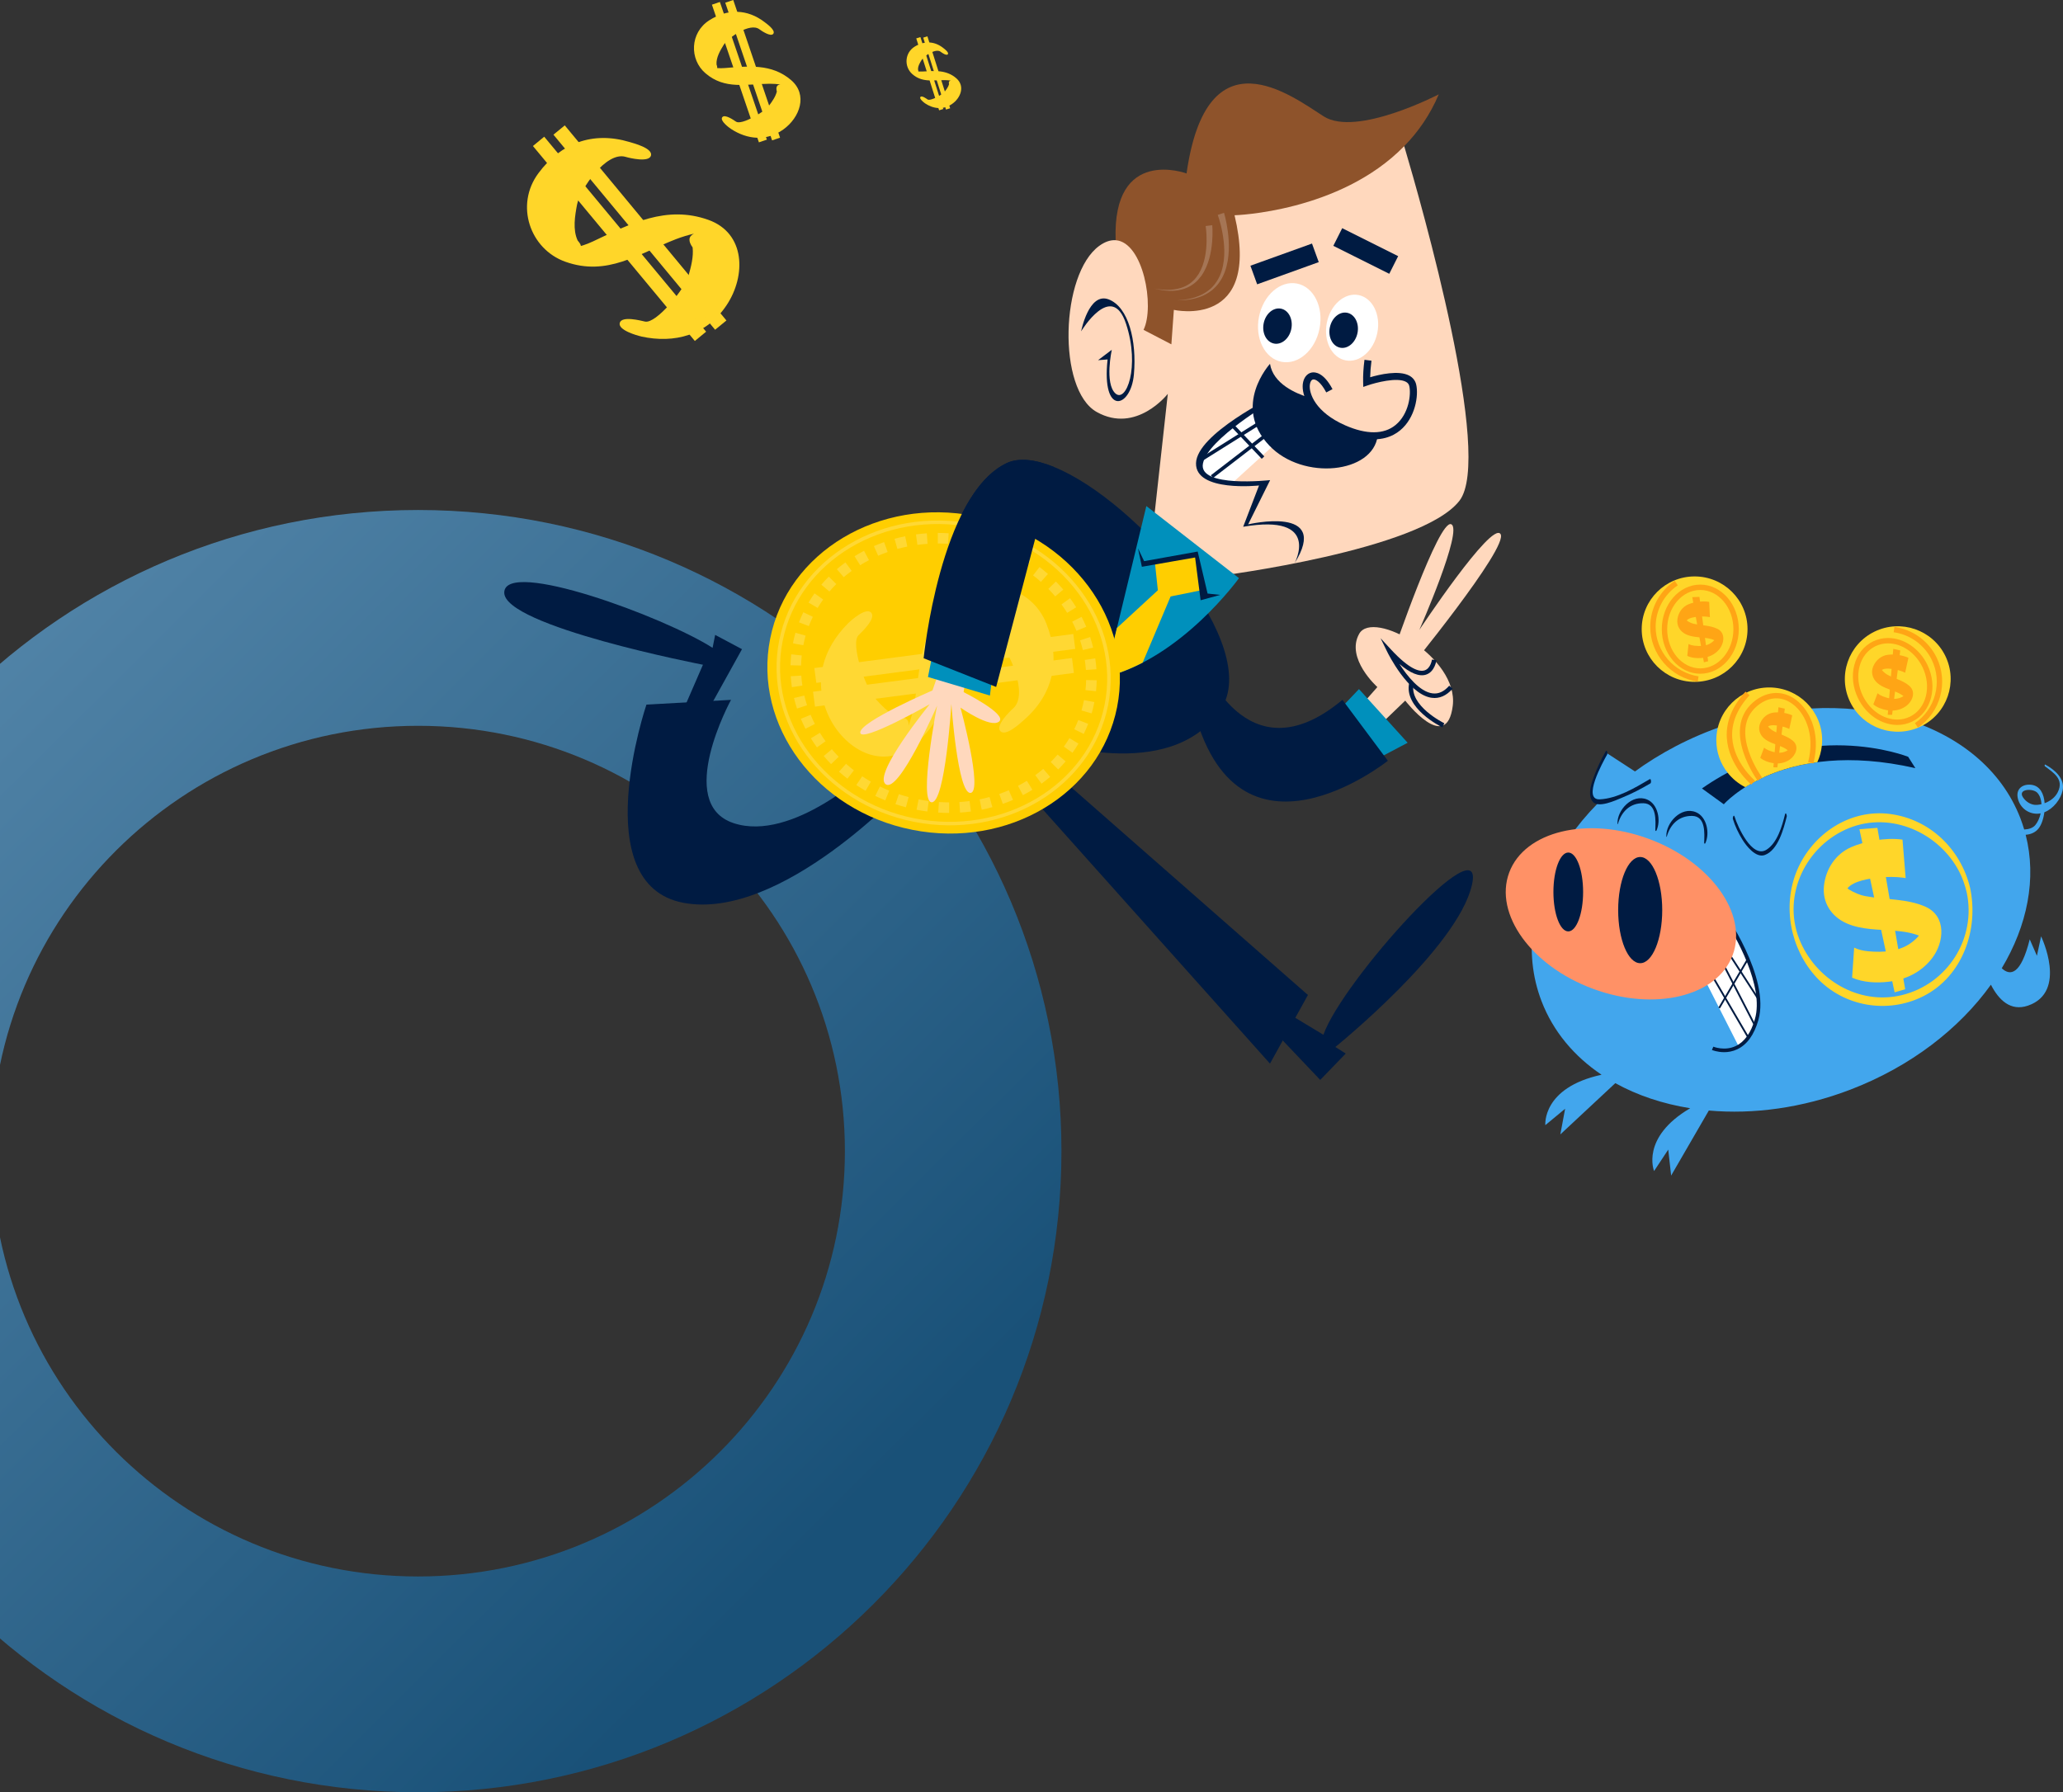 <svg width="412" height="358" viewBox="0 0 412 358" fill="none" xmlns="http://www.w3.org/2000/svg">
<rect x="0" y="0" width="412" height="358" fill="#333333" stroke="none"/>
<g clip-path="url(#clip0_1_42869)">
<path d="M408.462 152.727C408.318 152.651 408.288 152.98 408.382 153.05C410.087 154.353 412.246 155.609 410.963 158.221C410.448 159.271 409.442 160.027 408.332 160.437C408.201 158.604 407.446 156.982 405.701 156.762C404.066 156.552 402.662 157.445 402.933 159.221C403.23 161.163 404.899 162.563 406.858 162.539C407.088 162.539 407.316 162.506 407.539 162.463C407.332 163.389 406.944 164.245 406.45 164.828C405.978 165.385 405.149 165.655 404.25 165.688C404.029 164.938 403.779 164.199 403.498 163.462C395.863 143.621 368.264 135.725 341.858 145.817C315.453 155.912 300.236 180.181 307.875 200.019C310.205 206.072 314.397 211.013 319.845 214.675C307.908 217.26 308.617 224.744 308.617 224.744L312.568 221.472L311.612 226.599L322.593 216.354C327.003 218.796 332.074 220.492 337.546 221.365C327.588 227.219 330.335 233.909 330.335 233.909L333.163 229.631L333.742 234.816L341.267 221.825C350.162 222.618 359.917 221.329 369.514 217.66C381.592 213.039 391.326 205.459 397.604 196.69C399.156 199.722 401.509 202.064 404.996 200.875C413.015 198.129 407.623 187.031 407.623 187.031L406.791 190.916L405.357 187.628C403.581 194.704 401.479 195.011 399.767 193.405C404.879 184.879 406.781 175.49 404.544 166.741C405.537 166.674 406.476 166.291 407.112 165.501C407.673 164.802 408.108 163.572 408.278 162.246C410.083 161.546 411.541 159.657 411.922 157.898C412.437 155.526 410.311 153.717 408.462 152.724V152.727ZM406.821 160.773C405.691 160.86 404.631 160.19 404.023 159.287C402.853 157.552 406.045 157.395 406.914 158.395C407.412 158.971 407.653 159.771 407.707 160.627C407.409 160.7 407.112 160.75 406.821 160.773Z" fill="#42A6ED"/>
<path d="M323.109 164.594C323.798 162.145 325.529 160.386 328.2 160.442C330.928 160.502 330.637 163.981 330.581 165.813C330.577 165.97 330.734 166.066 330.811 165.9C331.741 163.894 331.125 160.599 328.933 159.696C325.981 158.48 322.905 161.812 323.026 164.56C323.026 164.607 323.086 164.66 323.106 164.59L323.109 164.594Z" fill="#001B42"/>
<path d="M332.867 167.127C333.555 164.678 335.287 162.919 337.958 162.976C340.686 163.036 340.398 166.514 340.338 168.35C340.335 168.503 340.492 168.603 340.569 168.437C341.498 166.431 340.883 163.139 338.69 162.233C335.742 161.013 332.663 164.349 332.783 167.097C332.783 167.144 332.847 167.197 332.867 167.127Z" fill="#001B42"/>
<path d="M350.817 203.674C349.964 206.636 348.62 208.222 347.24 209.028L339.882 194.549C345.665 190.734 343.629 181.738 343.629 181.738C343.629 181.738 353.237 195.258 350.817 203.671V203.674Z" fill="white"/>
<path d="M344.312 210.168C342.952 210.168 341.952 209.754 341.888 209.728L342.166 209.068C342.186 209.078 344.439 209.998 346.662 208.932C348.404 208.099 349.684 206.296 350.47 203.571C352.378 196.947 346.545 186.905 344.235 183.293C344.479 185.582 344.519 189.78 342.179 192.879C340.494 195.115 337.87 196.347 334.39 196.557L334.347 195.844C337.606 195.651 340.047 194.512 341.601 192.453C344.703 188.348 343.296 181.881 343.279 181.817L342.885 180.075L343.921 181.534C344.315 182.091 353.602 195.291 351.158 203.771C350.313 206.706 348.902 208.662 346.963 209.585C346.03 210.028 345.108 210.171 344.309 210.171L344.312 210.168Z" fill="#001B42"/>
<path d="M341.295 193.436L340.983 193.617L348.997 207.341L349.309 207.16L341.295 193.436Z" fill="#001B42"/>
<path d="M350.292 204.87L342.928 190.6L343.249 190.436L350.61 204.706L350.292 204.87Z" fill="#001B42"/>
<path d="M351.057 199.735L343.603 188.197L343.907 188.004L351.358 199.542L351.057 199.735Z" fill="#001B42"/>
<path d="M343.493 201.427L343.182 201.248L348.999 191.322L349.309 191.502L343.493 201.427Z" fill="#001B42"/>
<path d="M346.025 190.784C342.946 199.054 330.46 202.069 318.138 197.511C305.816 192.957 298.322 182.558 301.4 174.289C304.479 166.019 316.965 163.004 329.287 167.562C341.609 172.116 349.104 182.515 346.028 190.784H346.025Z" fill="#FF9166"/>
<path d="M316.162 178.167C316.162 182.519 314.835 186.044 313.197 186.044C311.559 186.044 310.232 182.519 310.232 178.167C310.232 173.816 311.559 170.291 313.197 170.291C314.835 170.291 316.162 173.816 316.162 178.167Z" fill="#001B42"/>
<path d="M331.962 181.789C331.962 187.646 329.993 192.394 327.563 192.394C325.132 192.394 323.163 187.646 323.163 181.789C323.163 175.932 325.132 171.184 327.563 171.184C329.993 171.184 331.962 175.935 331.962 181.789Z" fill="#001B42"/>
<path d="M346.075 163.591C346.519 165.047 347.184 166.433 347.983 167.723C348.759 168.979 350.658 171.431 352.439 170.785C355.094 169.825 356.21 165.567 356.825 163.122C356.896 162.838 356.625 162.105 356.484 162.668C355.896 165.027 354.95 168.369 352.777 169.732C349.892 171.538 347.021 165.094 346.419 163.135C346.245 162.578 345.991 163.305 346.078 163.588L346.075 163.591Z" fill="#001B42"/>
<path d="M329.537 156.061C329.537 156.061 321.277 160.962 318.582 159.989C315.891 159.013 320.829 150.39 320.829 150.39L329.537 156.061Z" fill="#42A6ED"/>
<path d="M329.483 155.627C326.561 157.353 322.971 159.495 319.514 159.665C315.897 159.845 320.083 152.255 320.965 150.703C321.089 150.483 320.929 149.647 320.684 150.07C319.759 151.696 318.953 153.402 318.304 155.154C317.793 156.547 317.047 158.682 318.014 160.052C319.08 161.558 322.67 159.852 323.867 159.365C325.836 158.566 327.755 157.57 329.587 156.49C329.827 156.347 329.727 155.481 329.483 155.624V155.627Z" fill="#001B42"/>
<path d="M339.894 157.491L344.263 160.653C344.263 160.653 355.756 147.349 382.516 153.433L381.078 151.167C381.078 151.167 360.667 142.995 339.894 157.491Z" fill="#001B42"/>
<path d="M392.765 178.232C394.741 187.427 388.951 196.557 379.801 198.775C371.15 200.871 362.465 195.57 359.313 187.537C355.866 178.741 360.71 168.843 369.298 165.394C377.679 162.033 387.216 166.324 391.267 174.084C391.953 175.393 392.417 176.799 392.762 178.232C393.039 179.361 393.581 177.895 393.447 177.329C391.575 169.636 385.467 163.652 377.498 162.596C369.458 161.529 361.984 166.554 358.908 173.797C355.88 180.927 357.534 189.56 362.756 195.214C368.195 201.101 376.977 202.58 384.097 198.995C391.993 195.014 395.219 185.605 393.444 177.329C393.2 176.196 392.641 177.669 392.758 178.232H392.765Z" fill="#FFD629"/>
<path d="M384.548 181.124C380.814 179.455 376.495 179.748 372.54 178.998C371.394 178.785 370.271 178.285 369.278 177.689C369.161 177.619 369.057 177.526 368.96 177.429C370.174 175.94 373.383 175.47 375.258 175.287C376.906 175.124 378.564 175.104 380.209 175.333C380.333 175.35 380.453 175.373 380.577 175.397L379.948 167.71C376.415 167.227 372.223 168.097 369.662 169.23C366.553 170.609 364.641 173.574 364.27 176.879C363.889 180.281 365.734 183.086 368.793 184.436C371.785 185.759 375.245 185.645 378.437 185.915C380.069 186.052 381.703 186.285 383.224 186.885C382.79 187.441 382.255 187.884 381.683 188.314C379.303 190.097 375.98 190.276 373.129 190.017C372.196 189.933 371.166 189.723 370.294 189.284L369.883 195.284C372.112 196.27 374.82 196.377 377.164 196.097C380.623 195.681 383.679 194.208 385.832 191.429C388.312 188.221 388.76 183.003 384.548 181.124Z" fill="#FFD629"/>
<path d="M378.374 198.212L371.34 165.63L374.934 165.364L380.48 197.599L378.374 198.212Z" fill="#FFD629"/>
<path d="M363.899 147.846C363.899 148.226 363.879 148.599 363.836 148.969C363.716 150.128 363.405 151.231 362.933 152.247C356.328 153.13 351.594 155.312 348.545 157.235C347.168 156.538 345.965 155.546 345.022 154.346C343.605 152.557 342.766 150.301 342.766 147.849C342.766 142.032 347.499 137.317 353.333 137.317C359.166 137.317 363.899 142.032 363.899 147.849V147.846Z" fill="#FFD629"/>
<path d="M349.758 156.726C349.575 156.572 345.225 152.868 344.868 147.45C344.65 144.222 345.907 141.096 348.598 138.154L349.394 138.877C346.907 141.593 345.747 144.451 345.941 147.377C346.268 152.344 350.41 155.866 350.454 155.903L349.758 156.722V156.726Z" fill="#FFA515"/>
<path d="M351.016 155.935C350.943 155.835 343.732 145.893 350.073 140.323C352.524 138.17 355.522 137.824 358.09 139.39C361.182 141.279 363.769 146.183 362.148 152.494L361.105 152.227C362.593 146.446 360.293 141.995 357.528 140.306C355.352 138.98 352.898 139.28 350.789 141.129C345.186 146.05 351.822 155.209 351.889 155.299L351.02 155.935H351.016Z" fill="#FFA515"/>
<path d="M358.1 148.007C356.986 147.04 355.462 146.687 354.178 146.014C353.804 145.821 353.47 145.531 353.189 145.218C353.156 145.181 353.129 145.138 353.105 145.095C353.684 144.708 354.84 144.881 355.509 145.015C356.094 145.131 356.672 145.298 357.214 145.548C357.254 145.568 357.294 145.588 357.334 145.608L357.926 142.886C356.759 142.346 355.215 142.209 354.212 142.333C352.992 142.483 352.019 143.309 351.541 144.412C351.05 145.548 351.394 146.707 352.306 147.497C353.202 148.266 354.409 148.593 355.482 149.019C356.03 149.236 356.572 149.489 357.033 149.856C356.826 150.002 356.592 150.099 356.351 150.189C355.342 150.555 354.172 150.269 353.216 149.882C352.905 149.756 352.571 149.576 352.313 149.333L351.538 151.365C352.203 151.938 353.129 152.258 353.968 152.408C355.208 152.628 356.418 152.438 357.455 151.705C358.651 150.859 359.357 149.099 358.096 148.007H358.1Z" fill="#FFA515"/>
<path d="M354.162 153.267L355.171 141.269L356.441 141.555L354.954 153.277L354.162 153.267Z" fill="#FFA515"/>
<path d="M348.997 125.667C348.997 131.485 344.267 136.199 338.43 136.199C332.593 136.199 327.863 131.485 327.863 125.667C327.863 119.85 332.593 115.139 338.43 115.139C344.267 115.139 348.997 119.853 348.997 125.667Z" fill="#FFD629"/>
<path d="M339.059 136.155C333.65 135.369 329.568 130.661 329.568 125.204C329.568 121.522 331.4 118.09 334.466 116.025L335.067 116.914C332.299 118.78 330.648 121.875 330.648 125.204C330.648 130.131 334.332 134.383 339.216 135.093L339.062 136.155H339.059Z" fill="#FFA515"/>
<path d="M339.564 134.576C335.325 134.576 331.875 130.581 331.875 125.674C331.875 120.766 335.325 116.771 339.564 116.771C343.802 116.771 347.252 120.763 347.252 125.674C347.252 130.585 343.802 134.576 339.564 134.576ZM339.564 117.844C335.917 117.844 332.951 121.359 332.951 125.674C332.951 129.988 335.917 133.507 339.564 133.507C343.211 133.507 346.176 129.992 346.176 125.674C346.176 121.356 343.211 117.844 339.564 117.844Z" fill="#FFA515"/>
<path d="M342.977 125.605C341.52 124.892 339.805 124.945 338.25 124.595C337.799 124.492 337.361 124.279 336.977 124.029C336.933 124.002 336.893 123.962 336.853 123.922C337.354 123.349 338.635 123.209 339.38 123.162C340.035 123.119 340.691 123.136 341.339 123.249C341.389 123.256 341.436 123.266 341.483 123.279L341.342 120.224C339.948 119.981 338.277 120.27 337.247 120.68C335.997 121.183 335.198 122.329 335.001 123.636C334.804 124.978 335.492 126.114 336.686 126.694C337.856 127.26 339.226 127.264 340.487 127.414C341.132 127.49 341.774 127.607 342.369 127.867C342.188 128.08 341.971 128.247 341.74 128.41C340.771 129.083 339.45 129.11 338.327 128.966C337.959 128.92 337.555 128.823 337.217 128.637L336.97 131.009C337.839 131.432 338.909 131.509 339.842 131.432C341.219 131.315 342.449 130.776 343.342 129.703C344.371 128.467 344.622 126.408 342.98 125.601L342.977 125.605Z" fill="#FFA515"/>
<path d="M340.286 132.288L337.963 119.28L339.39 119.224L341.132 132.078L340.286 132.288Z" fill="#FFA515"/>
<path d="M369.496 140.228C372.047 145.459 378.368 147.641 383.616 145.099C388.865 142.557 391.051 136.256 388.504 131.025C385.953 125.794 379.632 123.612 374.38 126.154C369.135 128.696 366.945 134.997 369.496 140.228Z" fill="#FFD629"/>
<path d="M383.031 145.332L382.426 144.443C386.508 141.677 387.955 136.25 385.796 131.815C384.338 128.827 381.494 126.758 378.184 126.288L378.334 125.222C381.998 125.745 385.147 128.031 386.762 131.342C389.155 136.253 387.551 142.264 383.028 145.326L383.031 145.332Z" fill="#FFA515"/>
<path d="M378.917 144.806C375.728 144.806 372.645 142.71 371.068 139.471C370.031 137.346 369.764 135 370.319 132.868C370.88 130.705 372.214 129.013 374.08 128.113C375.006 127.667 376.005 127.437 377.051 127.437C380.241 127.437 383.323 129.533 384.904 132.771C387.057 137.186 385.703 142.283 381.889 144.129C380.963 144.579 379.963 144.806 378.917 144.806ZM377.048 128.51C376.166 128.51 375.323 128.7 374.548 129.076C372.976 129.839 371.843 131.282 371.358 133.138C370.87 135.023 371.108 137.109 372.034 139.002C373.434 141.874 376.135 143.729 378.917 143.729C379.799 143.729 380.638 143.54 381.417 143.163C384.697 141.577 385.823 137.122 383.931 133.241C382.53 130.366 379.829 128.51 377.051 128.51H377.048Z" fill="#FFA515"/>
<path d="M381.321 137.007C380.098 135.944 378.426 135.558 377.012 134.821C376.604 134.605 376.233 134.288 375.926 133.945C375.889 133.905 375.859 133.858 375.835 133.812C376.471 133.385 377.741 133.575 378.473 133.725C379.118 133.852 379.75 134.035 380.345 134.311C380.392 134.331 380.432 134.355 380.475 134.381L381.127 131.393C379.844 130.8 378.152 130.65 377.049 130.786C375.708 130.95 374.642 131.856 374.117 133.065C373.579 134.311 373.957 135.588 374.96 136.454C375.942 137.3 377.266 137.657 378.446 138.123C379.048 138.363 379.64 138.639 380.148 139.043C379.92 139.206 379.666 139.309 379.399 139.409C378.292 139.812 377.009 139.496 375.959 139.069C375.618 138.933 375.25 138.733 374.97 138.466L374.121 140.695C374.853 141.328 375.866 141.678 376.788 141.841C378.149 142.081 379.479 141.875 380.616 141.068C381.93 140.139 382.702 138.206 381.321 137.014V137.007Z" fill="#FFA515"/>
<path d="M376.999 142.776L378.105 129.609L379.499 129.922L377.868 142.786L376.999 142.776Z" fill="#FFA515"/>
<path d="M83.491 101.872C12.528 101.872 -45 159.209 -45 229.936C-45 300.663 12.528 358 83.491 358C154.454 358 211.981 300.663 211.981 229.936C211.981 159.209 154.454 101.872 83.491 101.872ZM83.491 314.896C36.413 314.896 -1.753 276.857 -1.753 229.936C-1.753 183.014 36.413 144.975 83.491 144.975C130.569 144.975 168.734 183.014 168.734 229.936C168.734 276.857 130.569 314.896 83.491 314.896Z" fill="url(#paint0_linear_1_42869)" fill-opacity="0.6"/>
<path d="M266.485 146.99L275.072 137.235C275.072 137.235 268.668 131.527 271.442 126.6C274.217 121.672 291.346 131.251 290.129 140.983C288.909 150.708 280.638 139.947 280.638 139.947L269.754 150.415L266.485 146.99Z" fill="#FFD8BD"/>
<path d="M278.242 130.341C278.242 130.341 287.328 103.68 289.812 104.713C292.299 105.739 283.451 125.823 283.451 125.823C283.451 125.823 297.825 104.133 299.657 106.652C301.492 109.171 280.633 134.572 280.633 134.572L278.242 130.341Z" fill="#FFD8BD"/>
<path d="M285.66 139.34C281.134 138.444 277.229 130.574 277.059 130.235L275.715 127.486L277.794 129.735C281.525 133.763 283.504 134.226 284.507 133.903C285.737 133.51 285.971 131.771 285.971 131.754L286.864 131.864C286.854 131.96 286.553 134.189 284.784 134.759C283.42 135.196 281.645 134.476 279.476 132.62C281.024 135.026 283.527 138.164 286.061 138.494C287.278 138.661 288.378 138.161 289.424 136.968L290.1 137.561C288.859 138.974 287.459 139.587 285.941 139.384C285.851 139.37 285.754 139.357 285.66 139.337V139.34Z" fill="#001B42"/>
<path d="M288.046 145.277C287.725 145.124 280.267 141.445 281.444 136.351L282.323 136.551C281.297 140.959 288.371 144.434 288.444 144.467L288.05 145.277H288.046Z" fill="#001B42"/>
<path d="M264.358 145.048L271.399 137.641L281.12 148.363L271.385 153.504L264.358 145.048Z" fill="#0090BC"/>
<path d="M240.036 131.913C240.036 131.913 248.704 155.999 268.099 139.79L277.169 151.961C277.169 151.961 246.839 176.209 238.221 141.036L240.039 131.913H240.036Z" fill="#001B42"/>
<path d="M173.747 153.7C173.747 153.7 158.259 168.35 146.475 164.408C134.688 160.467 145.991 139.793 145.991 139.793L129.099 140.746C129.099 140.746 116.924 176.639 136.48 180.331C156.039 184.022 180.974 157.095 180.974 157.095L173.75 153.7H173.747Z" fill="#001B42"/>
<path d="M135.735 143.493L140.385 132.778C140.385 132.778 100.44 125.058 100.704 118.308C100.972 111.561 132.596 123.186 142.31 129.403L142.825 126.818L148.184 129.67L140.05 144.346L135.731 143.493H135.735Z" fill="#001B42"/>
<path d="M203.108 155.924L253.626 212.454L261.204 198.744L208.012 152.062L203.108 155.924Z" fill="#001B42"/>
<path d="M251.714 203.126L263.661 215.713L268.756 210.439L266.68 209.133C266.68 209.133 291.073 189.435 293.958 176.761C296.843 164.087 268.047 195.976 264.297 206.691L255.475 201.37L251.717 203.129L251.714 203.126Z" fill="#001B42"/>
<path d="M243.853 141.611C233.787 156.98 207.973 147.761 207.973 147.761L213.783 130.296L202.993 121.823L204.868 114.72C200.205 112.607 193.796 109.865 189.735 108.16C192.269 101.283 195.899 94.939 201.017 92.51C203.451 91.354 206.777 91.754 210.517 93.283C227.162 100.053 252.07 129.066 243.853 141.611Z" fill="#001B42"/>
<path d="M264.369 23.252C257.837 19.094 241.029 6.103 236.964 34.65C236.964 34.65 222.121 29.096 222.803 47.981L223.693 71.223L255.47 68.081L280.441 29.186C283.213 26.361 285.6 22.952 287.338 18.841C287.338 18.841 270.908 27.407 264.369 23.252Z" fill="#8E532B"/>
<g opacity="0.2">
<path d="M244.445 42.513C244.445 42.513 244.906 43.969 245.204 46.194C245.484 48.393 245.658 51.489 244.585 54.351C244.318 55.057 243.98 55.743 243.542 56.346C243.134 56.969 242.599 57.486 242.071 57.949C241.51 58.379 240.931 58.745 240.346 59.012C239.765 59.285 239.183 59.455 238.648 59.611C238.103 59.715 237.609 59.855 237.161 59.881C236.716 59.921 236.325 59.988 236.004 59.978C235.362 59.998 234.994 60.005 234.994 60.005C234.994 60.005 235.362 59.978 236.004 59.921C236.321 59.911 236.706 59.825 237.147 59.758C237.592 59.705 238.07 59.545 238.598 59.411C239.113 59.232 239.668 59.032 240.213 58.739C240.761 58.445 241.296 58.069 241.804 57.632C242.78 56.723 243.556 55.487 243.967 54.131C244.819 51.402 244.498 48.457 244.107 46.364C243.91 45.305 243.676 44.442 243.495 43.845C243.315 43.242 243.198 42.926 243.198 42.926L244.451 42.509L244.445 42.513Z" fill="white"/>
<path d="M242.098 44.991C242.098 44.991 242.132 45.337 242.148 45.904C242.158 46.477 242.158 47.293 242.078 48.273C241.918 50.195 241.466 52.884 239.932 55.086C239.531 55.612 239.106 56.126 238.585 56.529C238.083 56.945 237.522 57.272 236.954 57.508C235.81 57.985 234.657 58.101 233.694 58.098C232.728 58.065 231.933 57.948 231.384 57.831C230.836 57.712 230.525 57.645 230.525 57.645C230.525 57.645 230.843 57.695 231.394 57.778C231.946 57.855 232.741 57.922 233.691 57.892C234.634 57.831 235.737 57.645 236.78 57.132C237.298 56.875 237.796 56.539 238.231 56.126C238.685 55.726 239.046 55.229 239.384 54.72C240.661 52.607 240.932 50.055 240.965 48.216C240.978 47.286 240.932 46.513 240.881 45.974C240.831 45.431 240.781 45.147 240.781 45.147L242.092 44.987L242.098 44.991Z" fill="white"/>
</g>
<path d="M280.438 29.189C267.544 42.409 246.551 42.996 246.551 42.996C251.983 65.905 234.43 61.897 234.43 61.897L233.935 68.777L228.376 65.888C230.656 61.187 228.299 48.363 222.803 47.983C221.814 47.917 220.721 48.243 219.537 49.106C211.772 54.73 211.116 77.87 219.032 82.297C226.952 86.729 233.223 78.666 233.223 78.666L230.325 104.94L243.395 115.042C243.395 115.042 283.737 109.958 291.46 100.029C298.256 91.297 283.975 41.127 280.438 29.196V29.189Z" fill="#FFD8BD"/>
<path d="M271.967 87.508C270.811 87.281 269.524 86.881 268.1 86.252C261.317 83.28 259.93 78.855 260.18 76.706C260.324 75.47 261.013 74.587 261.975 74.407C262.631 74.287 264.342 74.371 266.114 77.732L264.867 78.385C263.697 76.166 262.661 75.71 262.236 75.797C261.902 75.856 261.651 76.266 261.584 76.869C261.39 78.512 262.631 82.317 268.671 84.969C272.92 86.831 276.387 86.805 278.707 84.892C281.398 82.677 281.822 78.739 281.451 77.123C281.368 76.746 281.157 76.473 280.793 76.273C279.028 75.293 274.689 76.446 273.164 76.973L272.258 77.286L272.231 76.33C272.195 75.017 272.285 73.514 272.499 71.868L273.896 72.048C273.742 73.241 273.656 74.347 273.636 75.353C275.464 74.814 279.382 73.891 281.475 75.047C282.183 75.437 282.651 76.05 282.828 76.813C283.333 79.022 282.658 83.463 279.603 85.978C278.135 87.188 275.715 88.251 271.974 87.511L271.967 87.508Z" fill="#001B42"/>
<path d="M258.611 85.067L245.995 96.578C245.995 96.578 238.303 96.888 239.784 91.454C239.784 91.454 245.748 82.032 255.997 79.493L258.611 85.067Z" fill="white"/>
<path d="M253.511 89.02C245.942 81.08 253.631 72.671 253.631 72.671C254.26 76.692 258.849 78.615 261.323 79.374H261.33C262.192 81.43 264.315 83.829 268.383 85.615C271.088 86.798 273.317 87.184 275.136 87.028C274.237 94.541 260.25 96.08 253.511 89.02Z" fill="#001B42"/>
<path d="M254.23 80.038C254.23 80.038 241.226 87.625 240.24 92.576C239.254 97.52 253.655 95.901 253.655 95.901L249.266 104.74C249.266 104.74 265.873 100.825 258.525 112.53C258.525 112.53 263.984 102.511 248.273 105.22L251.438 96.974C251.438 96.974 238.725 98.356 238.856 92.526C238.986 86.688 254.357 79.169 254.357 79.169L254.23 80.038Z" fill="#001B42"/>
<path d="M239.865 92.227L239.49 91.634L252.732 83.331L253.106 83.928L239.865 92.227Z" fill="#001B42"/>
<path d="M254.47 85.203L241.822 94.935L242.251 95.489L254.899 85.757L254.47 85.203Z" fill="#001B42"/>
<path d="M251.98 91.643L245.495 84.836L246.003 84.353L252.491 91.163L251.98 91.643Z" fill="#001B42"/>
<path d="M215.913 66.18C215.913 66.18 217.431 58.303 221.399 59.799C225.367 61.302 227.049 68.072 226.45 74.796C225.858 81.533 219.945 83.235 221.195 71.797L219.29 71.947L222.034 69.871C222.034 69.871 220.583 76.528 222.736 78.567C224.892 80.596 227.73 73.296 224.876 64.664C222.024 56.038 215.913 66.18 215.913 66.18Z" fill="#001B42"/>
<path d="M263.52 65.654C262.66 69.969 259.257 72.93 255.921 72.267C252.582 71.608 250.576 67.576 251.435 63.262C252.294 58.944 255.697 55.982 259.033 56.641C262.37 57.304 264.379 61.336 263.52 65.654Z" fill="white"/>
<path d="M257.893 65.683C257.509 67.612 255.961 68.925 254.433 68.625C252.909 68.322 251.983 66.523 252.364 64.59C252.749 62.664 254.293 61.352 255.821 61.651C257.348 61.955 258.271 63.761 257.89 65.683H257.893Z" fill="#001B42"/>
<path d="M275.068 66.459C274.353 70.064 271.518 72.533 268.727 71.98C265.942 71.43 264.264 68.065 264.983 64.463C265.698 60.862 268.54 58.39 271.324 58.939C274.112 59.492 275.787 62.858 275.068 66.459Z" fill="white"/>
<path d="M271.106 66.51C270.722 68.436 269.174 69.755 267.65 69.452C266.122 69.148 265.192 67.339 265.58 65.417C265.961 63.488 267.509 62.172 269.04 62.475C270.564 62.778 271.49 64.584 271.106 66.51Z" fill="#001B42"/>
<path d="M251.067 56.79L249.72 53.075L262.018 48.648L263.365 52.359L251.067 56.79Z" fill="#001B42"/>
<path d="M268.052 45.578L266.277 49.104L277.449 54.69L279.224 51.164L268.052 45.578Z" fill="#001B42"/>
<path d="M220.697 135.247L228.937 101.08L247.436 115.48C247.436 115.48 235.997 131.472 220.697 135.247Z" fill="#0090BC"/>
<path d="M240.517 117.778L233.781 119.144L228.202 132.354C225.839 133.58 223.321 134.593 220.694 135.243L223.054 125.444L231.234 117.904L230.642 112.33L239.053 110.688L240.514 117.778H240.517Z" fill="#FFCE00"/>
<path d="M227.263 109.516L228.042 113.214L238.672 111.355L239.775 119.897L243.69 118.828L241.163 118.558L239.19 110.169L228.49 112.088L227.263 109.516Z" fill="#001B42"/>
<path d="M223.091 141.267C219.645 158.576 201.339 169.538 182.211 165.756C163.079 161.968 150.366 144.869 153.813 127.56C157.26 110.252 175.562 99.29 194.693 103.075C213.821 106.857 226.538 123.959 223.091 141.264V141.267Z" fill="#FFCE00"/>
<g opacity="0.2">
<path d="M169.277 124.601C164.346 129.589 162.337 136.133 165.426 142.88C168.424 149.463 175.929 153.998 182.294 148.997C189.495 143.336 190.13 135.05 191.133 126.604C191.3 125.268 191.601 123.975 192.055 122.719C191.059 123.878 191.357 124.328 192.958 124.072C195.405 124.382 197.554 126.281 199.283 127.873C201.562 129.972 205.5 138.752 202.315 141.524C201.673 142.087 198.734 144.945 199.787 146.055C200.87 147.198 203.829 144.392 204.487 143.819C210.388 138.682 211.835 131.848 208.994 124.615C206.015 117.025 196.662 114.843 190.588 119.614C183.397 125.258 184.022 133.084 182.461 141.24C182.21 142.51 181.876 143.749 181.458 144.969C181.579 143.723 180.83 143.146 179.195 143.239C177.423 142.386 175.983 140.837 174.689 139.408C172.82 137.355 169.808 128.55 171.446 126.894C172.061 126.281 175.05 123.502 173.97 122.359C172.921 121.243 169.878 123.985 169.273 124.595L169.277 124.601Z" fill="white"/>
<path d="M162.628 133.439L214.346 126.638L214.74 129.614L163.025 136.404L162.628 133.439Z" fill="white"/>
<path d="M162.373 138.169L214.087 131.435L214.468 134.417L162.757 141.147L162.373 138.169Z" fill="white"/>
</g>
<path opacity="0.2" d="M182.528 164.156C164.423 160.574 152.349 144.319 155.615 127.916C158.881 111.517 176.267 101.092 194.376 104.674C212.481 108.255 224.555 124.511 221.293 140.907C218.027 157.309 200.637 167.734 182.528 164.156ZM194.239 105.363C176.511 101.858 159.499 112.037 156.303 128.056C153.114 144.079 164.942 159.965 182.666 163.47C200.39 166.975 217.405 156.796 220.597 140.777C223.786 124.758 211.966 108.872 194.235 105.367L194.239 105.363Z" fill="white"/>
<path opacity="0.2" d="M183.047 161.742L183.455 159.676C184.127 159.806 184.802 159.912 185.477 160.002L185.2 162.095C184.485 162.001 183.763 161.878 183.047 161.742ZM180.921 161.252C180.219 161.065 179.524 160.859 178.832 160.629L179.504 158.626C180.149 158.843 180.807 159.043 181.463 159.213L180.921 161.252ZM187.369 162.308L187.51 160.202C188.189 160.249 188.877 160.272 189.552 160.272V162.381C188.83 162.378 188.095 162.355 187.369 162.305V162.308ZM176.789 159.872C176.117 159.596 175.449 159.299 174.797 158.983L175.723 157.094C176.335 157.387 176.963 157.667 177.588 157.927L176.789 159.876V159.872ZM191.732 162.311L191.592 160.209C192.277 160.162 192.959 160.096 193.624 160.006L193.905 162.095C193.189 162.191 192.461 162.261 191.729 162.311H191.732ZM172.865 157.96C172.233 157.597 171.611 157.21 171.009 156.811L172.189 155.058C172.744 155.428 173.329 155.794 173.921 156.131L172.865 157.957V157.96ZM196.061 161.732L195.64 159.673C196.302 159.536 196.974 159.379 197.625 159.196L198.187 161.225C197.492 161.418 196.776 161.592 196.064 161.732H196.061ZM169.238 155.534C168.663 155.091 168.094 154.622 167.556 154.138L168.964 152.569C169.468 153.012 169.996 153.452 170.535 153.869L169.238 155.534ZM200.273 160.572L199.564 158.586C200.206 158.363 200.845 158.117 201.463 157.843L202.306 159.776C201.647 160.062 200.958 160.329 200.273 160.572ZM165.975 152.632C165.467 152.109 164.972 151.566 164.507 151.013L166.125 149.657C166.557 150.167 167.018 150.68 167.493 151.163L165.975 152.632ZM204.285 158.836L203.305 156.967C203.91 156.654 204.505 156.317 205.073 155.961L206.187 157.753C205.572 158.13 204.936 158.496 204.288 158.833L204.285 158.836ZM163.157 149.291C162.729 148.704 162.321 148.088 161.94 147.475L163.739 146.372C164.09 146.942 164.471 147.515 164.872 148.058L163.157 149.291ZM208.002 156.537L206.758 154.835C207.31 154.435 207.841 154.012 208.346 153.582L209.723 155.181C209.175 155.648 208.597 156.104 208.002 156.537ZM160.857 145.566C160.523 144.916 160.212 144.246 159.934 143.58L161.883 142.774C162.141 143.387 162.428 144.003 162.739 144.606L160.857 145.569V145.566ZM211.335 153.695L209.837 152.206C210.315 151.73 210.78 151.23 211.214 150.723L212.819 152.089C212.351 152.642 211.846 153.182 211.331 153.695H211.335ZM159.166 141.528C158.935 140.835 158.738 140.122 158.567 139.419L160.626 138.932C160.78 139.585 160.964 140.235 161.175 140.875L159.166 141.531V141.528ZM214.179 150.36L212.461 149.134C212.856 148.584 213.23 148.018 213.574 147.448L215.386 148.528C215.019 149.147 214.611 149.764 214.183 150.36H214.179ZM158.149 137.263C158.042 136.543 157.965 135.81 157.919 135.077L160.025 134.947C160.068 135.61 160.142 136.283 160.242 136.943L158.149 137.26V137.263ZM216.433 146.595L214.534 145.669C214.831 145.069 215.099 144.45 215.343 143.823L217.315 144.58C217.054 145.263 216.757 145.939 216.436 146.595H216.433ZM157.872 132.885C157.889 132.159 157.935 131.419 158.016 130.696L160.115 130.926C160.045 131.589 159.998 132.262 159.981 132.935L157.872 132.888V132.885ZM218.014 142.501L215.981 141.914C216.165 141.271 216.326 140.615 216.459 139.955L216.479 139.842L218.559 140.235L218.532 140.365C218.388 141.085 218.214 141.801 218.014 142.501ZM158.958 128.627L158.357 128.48C158.5 127.767 158.664 127.071 158.861 126.391L160.89 126.971C160.71 127.594 160.556 128.237 160.432 128.874L158.958 128.627ZM216.78 137.849C216.854 137.183 216.897 136.507 216.907 135.84L219.023 135.88C219.007 136.61 218.96 137.343 218.886 138.069L216.784 137.849H216.78ZM161.529 125.059L159.557 124.309C159.821 123.623 160.112 122.95 160.432 122.293L162.335 123.209C162.04 123.813 161.773 124.426 161.529 125.059ZM216.861 133.825C216.817 133.162 216.74 132.482 216.64 131.822L218.729 131.502C218.839 132.225 218.92 132.962 218.97 133.681L216.861 133.825ZM163.291 121.437L161.472 120.361C161.843 119.741 162.248 119.118 162.672 118.522L164.394 119.748C163.999 120.298 163.632 120.861 163.287 121.437H163.291ZM216.255 129.843C216.098 129.193 215.911 128.544 215.701 127.904L217.71 127.244C217.94 127.941 218.141 128.647 218.311 129.353L216.259 129.843H216.255ZM165.641 118.152L164.029 116.789C164.497 116.239 164.996 115.7 165.517 115.177L167.018 116.666C166.537 117.142 166.075 117.645 165.641 118.152ZM214.988 126.008C214.728 125.392 214.44 124.775 214.126 124.176L216.005 123.209C216.339 123.856 216.653 124.522 216.934 125.192L214.988 126.008ZM168.499 115.29L167.128 113.691C167.677 113.217 168.255 112.761 168.843 112.335L170.093 114.034C169.549 114.427 169.014 114.853 168.502 115.29H168.499ZM213.126 122.413C212.772 121.843 212.391 121.274 211.993 120.727L213.701 119.488C214.133 120.074 214.544 120.691 214.925 121.304L213.126 122.413ZM171.778 112.898L170.658 111.108C171.273 110.729 171.912 110.362 172.56 110.022L173.54 111.891C172.942 112.201 172.347 112.544 171.778 112.898ZM210.733 119.131C210.302 118.618 209.84 118.109 209.362 117.625L210.873 116.153C211.385 116.676 211.88 117.219 212.348 117.765L210.73 119.128L210.733 119.131ZM175.375 111.012L174.526 109.079C175.191 108.793 175.873 108.526 176.562 108.28L177.271 110.266C176.629 110.492 175.994 110.742 175.375 111.012ZM207.881 116.226C207.38 115.776 206.852 115.343 206.314 114.927L207.604 113.261C208.182 113.711 208.747 114.174 209.285 114.653L207.878 116.226H207.881ZM179.216 109.649L178.648 107.623C179.343 107.43 180.059 107.254 180.771 107.114L181.199 109.173C180.533 109.309 179.865 109.469 179.216 109.649ZM204.659 113.744C204.101 113.367 203.516 113.008 202.921 112.674L203.97 110.849C204.605 111.208 205.231 111.595 205.829 111.995L204.659 113.747V113.744ZM183.211 108.833L182.927 106.744C183.639 106.654 184.371 106.577 185.1 106.524L185.243 108.63C184.565 108.676 183.88 108.743 183.214 108.833H183.211ZM201.119 111.715C200.51 111.425 199.882 111.142 199.25 110.885L200.052 108.936C200.724 109.213 201.393 109.509 202.041 109.826L201.119 111.715ZM187.286 108.556V106.451C188.005 106.451 188.737 106.477 189.462 106.517L189.328 108.62C188.646 108.58 187.965 108.556 187.286 108.556ZM197.335 110.186C196.689 109.966 196.031 109.772 195.372 109.602L195.914 107.563C196.609 107.743 197.315 107.953 198 108.183L197.335 110.186ZM191.361 108.816L191.632 106.734C192.347 106.82 193.072 106.94 193.788 107.08L193.383 109.146C192.711 109.013 192.033 108.909 191.361 108.816Z" fill="white"/>
<path d="M189.821 127.526L186.224 137.911C186.224 137.911 171.692 144.161 171.799 146.33C171.903 148.503 185.676 140.666 185.676 140.666C185.676 140.666 174.239 154.69 176.874 156.645C179.505 158.601 187.143 140.956 187.143 140.956C187.143 140.956 183.389 160.257 186.083 160.254C188.778 160.247 189.995 140.626 189.995 140.626C189.995 140.626 191.261 158.594 193.819 158.381C196.373 158.175 191.823 141.346 191.823 141.346C191.823 141.346 197.804 145.571 199.532 144.125C201.257 142.675 192.442 138.247 192.442 138.247L194.049 128.365L189.817 127.529L189.821 127.526Z" fill="#FFD8BD"/>
<path d="M187.791 122.828L185.324 135.226L197.696 138.931L199.13 127.22L187.791 122.828Z" fill="#0090BC"/>
<path d="M210.517 93.285L202.992 121.829L198.94 137.212L184.459 131.484C184.459 131.484 187.725 98.839 201.016 92.519C203.45 91.363 206.776 91.763 210.517 93.292V93.285Z" fill="#001B42"/>
<path d="M128.034 67.209C134.703 68.681 141.148 66.949 145.13 60.925C149.017 55.061 148.887 46.562 141.466 43.916C133.072 40.928 125.891 44.689 118.4 48.231C117.21 48.781 115.983 49.204 114.713 49.48C116.184 49.7 116.401 49.22 115.361 48.038C114.355 45.865 114.816 43.123 115.238 40.884C115.796 37.926 121.014 30.156 124.952 31.335C125.751 31.575 129.629 32.505 130.006 31.072C130.388 29.593 126.537 28.613 125.731 28.367C118.433 26.181 112.038 28.523 107.532 34.591C102.795 40.954 105.831 49.764 112.908 52.282C121.285 55.268 127.436 50.71 134.981 47.778C136.154 47.328 137.354 46.962 138.584 46.675C137.488 47.221 137.398 48.138 138.324 49.427C138.531 51.323 137.999 53.305 137.485 55.108C136.756 57.703 131.036 64.72 128.82 64.233C127.994 64.05 124.153 63.031 123.769 64.503C123.388 65.943 127.225 67.022 128.044 67.202L128.034 67.209Z" fill="#FFD629"/>
<path d="M108.683 27.306L106.43 29.165L138.766 68.109L141.019 66.25L108.683 27.306Z" fill="#FFD629"/>
<path d="M142.813 65.867L110.527 26.902L112.79 25.046L145.073 64.014L142.813 65.867Z" fill="#FFD629"/>
<path d="M145.975 25.747C149.258 27.893 153.072 28.276 156.445 25.854C159.735 23.495 161.41 18.904 157.963 15.975C154.069 12.66 149.439 13.22 144.688 13.596C143.936 13.649 143.194 13.626 142.452 13.516C143.197 13.933 143.411 13.723 143.097 12.873C143.004 11.504 143.813 10.124 144.498 9.005C145.404 7.529 149.8 4.42 151.672 5.856C152.053 6.146 153.945 7.439 154.44 6.743C154.948 6.026 153.079 4.717 152.698 4.42C149.228 1.762 145.314 1.715 141.646 4.057C137.799 6.509 137.622 11.857 140.908 14.652C144.795 17.961 149.034 16.765 153.687 16.728C154.41 16.728 155.128 16.775 155.847 16.868C155.145 16.938 154.911 17.411 155.142 18.294C154.868 19.354 154.176 20.31 153.527 21.173C152.604 22.419 148.095 25.021 147.002 24.308C146.597 24.041 144.745 22.709 144.234 23.425C143.736 24.121 145.574 25.481 145.975 25.744V25.747Z" fill="#FFD629"/>
<path d="M143.768 0.393L142.177 0.933L151.559 28.433L153.151 27.893L143.768 0.393Z" fill="#FFD629"/>
<path d="M154.192 28.037L144.839 0.536L146.437 0L155.783 27.504L154.192 28.037Z" fill="#FFD629"/>
<path d="M184.689 20.608C186.371 21.757 188.343 21.997 190.122 20.775C191.853 19.588 192.773 17.226 191.018 15.667C189.032 13.904 186.625 14.148 184.158 14.288C183.767 14.308 183.382 14.288 182.998 14.221C183.382 14.444 183.493 14.338 183.339 13.894C183.306 13.181 183.743 12.472 184.108 11.902C184.596 11.146 186.909 9.58 187.865 10.346C188.056 10.503 189.025 11.192 189.293 10.836C189.563 10.469 188.607 9.77 188.413 9.613C186.645 8.194 184.613 8.13 182.687 9.303C180.668 10.533 180.514 13.305 182.186 14.791C184.168 16.55 186.378 15.977 188.791 16.007C189.166 16.014 189.54 16.043 189.911 16.103C189.547 16.13 189.42 16.373 189.53 16.833C189.373 17.38 189.005 17.869 188.661 18.309C188.169 18.942 185.799 20.245 185.241 19.865C185.034 19.722 184.088 19.012 183.814 19.375C183.546 19.732 184.486 20.458 184.689 20.598V20.608Z" fill="#FFD629"/>
<path d="M183.814 7.407L182.983 7.67L187.549 22.035L188.381 21.773L183.814 7.407Z" fill="#FFD629"/>
<path d="M188.925 21.885L184.375 7.518L185.211 7.258L189.757 21.625L188.925 21.885Z" fill="#FFD629"/>
</g>
<defs>
<linearGradient id="paint0_linear_1_42869" x1="-30.124" y1="113.177" x2="162.619" y2="306.563" gradientUnits="userSpaceOnUse">
<stop stop-color="#71C4FF"/>
<stop offset="1" stop-color="#0966A7"/>
</linearGradient>
<clipPath id="clip0_1_42869">
<rect width="457" height="358" fill="white" transform="translate(-45)"/>
</clipPath>
</defs>
</svg>
